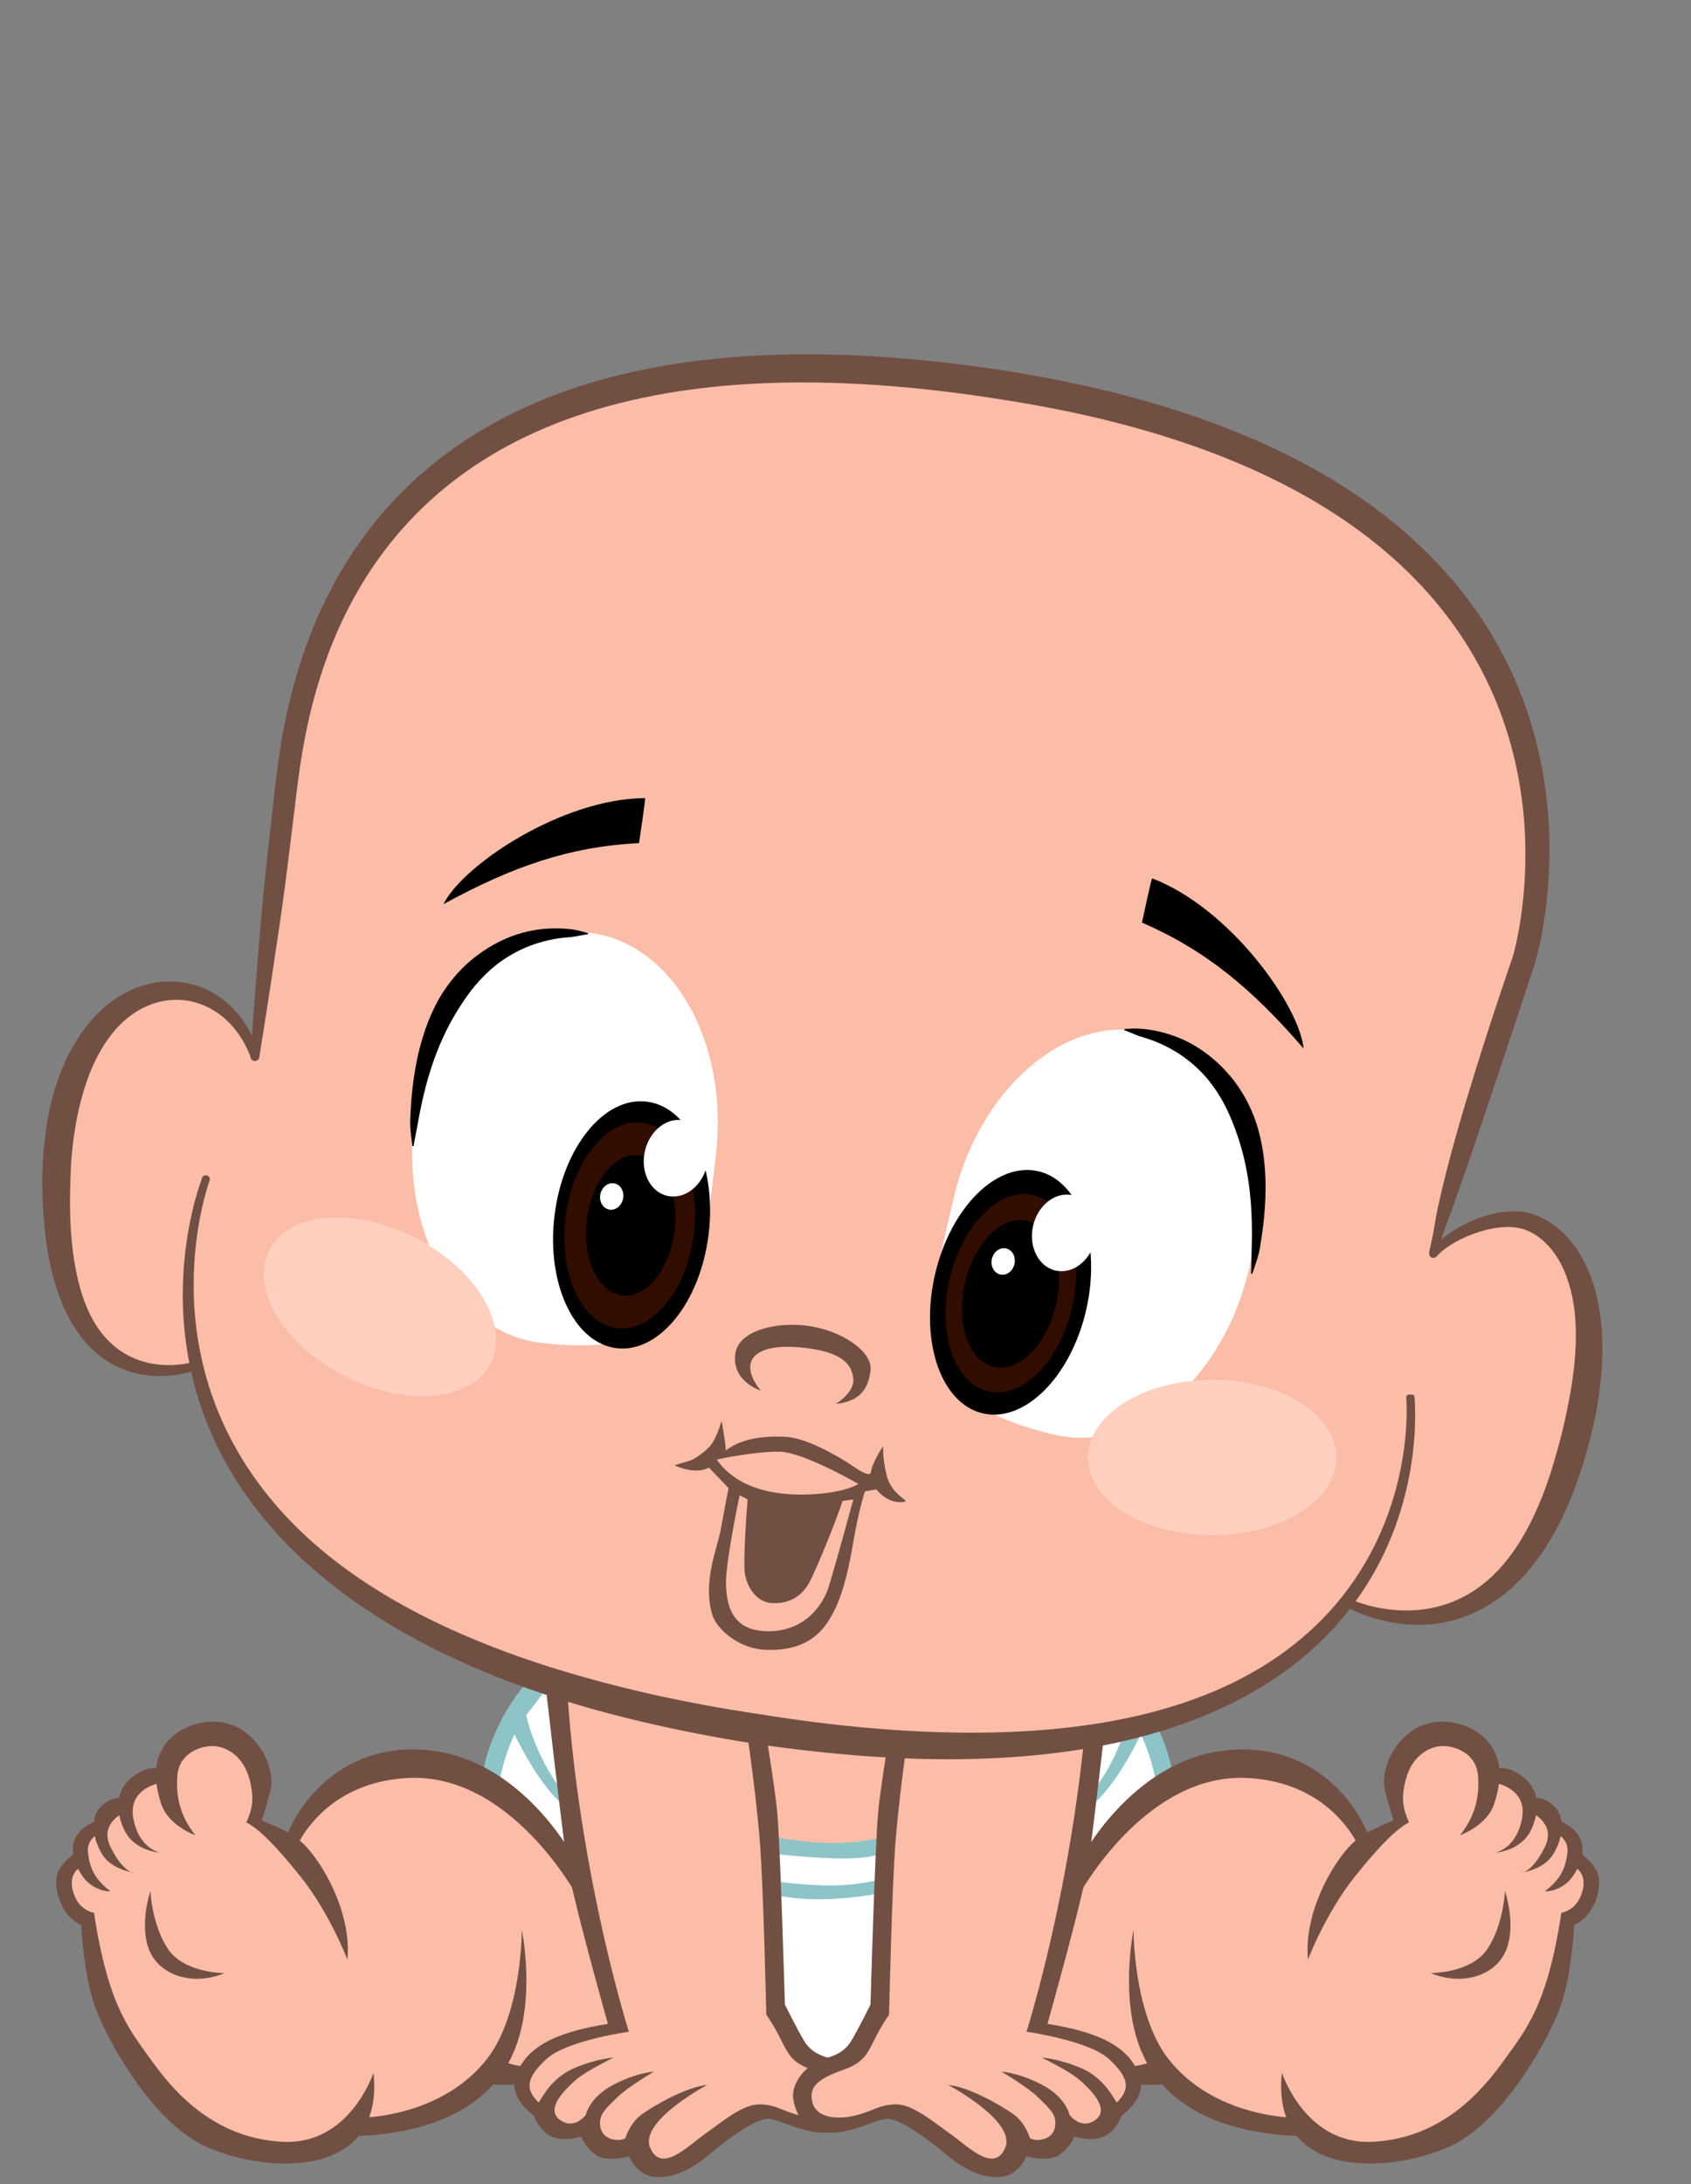 <?xml version="1.0" encoding="UTF-8" standalone="no"?>
<!DOCTYPE svg PUBLIC "-//W3C//DTD SVG 1.1//EN" "http://www.w3.org/Graphics/SVG/1.1/DTD/svg11.dtd">
<svg width="100%" height="100%" viewBox="0 0 278 359" version="1.1" xmlns="http://www.w3.org/2000/svg" xmlns:xlink="http://www.w3.org/1999/xlink" xml:space="preserve" xmlns:serif="http://www.serif.com/" style="fill-rule:evenodd;clip-rule:evenodd;stroke-linejoin:round;stroke-miterlimit:2;">
    <rect x="0" y="0" width="278" height="359" fill="#808080" stroke="none"/>
    <g id="Prancheta1" transform="matrix(0.397,0,0,0.861,-24.216,-75.987)">
        <rect x="61.051" y="88.264" width="700.128" height="416.165" style="fill:none;"/>
        <g id="Baby-Ben" serif:id="Baby Ben" transform="matrix(2.521,0,0,1.162,-679.407,-48.483)">
            <g id="Meiuca">
                <path d="M429.168,457.245C429.162,457.216 424.667,455.017 422.539,450.613C420.412,446.208 420.922,439.387 420.922,439.387C420.922,439.387 420.086,421.793 419.717,421.068C419.348,420.342 432.924,423.155 436.822,421.068C440.72,418.98 438.009,421.284 438.619,421.068C439.229,420.851 438.619,446.605 438.619,446.605C438.619,446.605 436.835,451.967 435.462,453.47C434.089,454.973 429.174,457.273 429.168,457.245Z" style="fill:white;"/>
                <path d="M417.709,401.928L419.717,415.934L419.749,421.068L438.619,421.068L440.986,406.066C440.986,406.066 417.918,402.239 417.709,401.928Z" style="fill:rgb(251,189,167);"/>
                <path d="M419.749,419.159C419.749,419.159 429.852,421.766 438.619,419.486C441.157,418.826 438.993,421.883 438.993,421.883C438.993,421.883 437.487,423.35 429.006,422.89C420.525,422.431 419.771,421.908 419.771,421.908C419.771,421.908 419.793,419.037 419.749,419.159Z" style="fill:rgb(142,196,200);"/>
                <path d="M438.618,426.326C438.683,426.318 434.553,427.563 429.006,427.405C423.459,427.247 419.309,426.438 419.749,426.423C420.19,426.408 419.749,428.714 419.749,428.714C419.749,428.714 423.589,429.793 429,429.673C434.411,429.553 438.461,428.641 438.461,428.641C438.461,428.641 438.396,426.35 438.618,426.326Z" style="fill:rgb(142,196,200);"/>
            </g>
            <g id="Meio-Corpo" serif:id="Meio Corpo" transform="matrix(-1,0,0,1,859.306,0)">
                <g id="Fralda">
                    <path d="M471.661,423.598L485.267,411.257C485.267,411.257 486.411,408.58 482.885,402.396C479.358,396.211 476.966,393.995 476.966,393.995L474.433,395.971L471.661,423.598Z" style="fill:white;"/>
                    <path d="M475.358,394.292C475.182,394.24 475.078,394.174 475.079,394.093C475.081,393.923 475.132,393.966 475.358,394.292C476.221,394.549 478.796,394.462 478.846,394.093C478.905,393.649 484.649,400.036 486.278,408.808C486.09,408.769 483.743,411.296 483.743,411.296C483.743,411.296 483.082,406.721 481.095,402.588C479.686,405.52 476.784,410.797 473.663,413.69C473.045,414.263 473.698,411.296 473.698,411.296C473.698,411.296 477.374,406.699 479.197,399.455C479.153,399.399 479.109,399.344 479.065,399.289C476.752,396.41 475.767,394.885 475.358,394.292Z" style="fill:rgb(142,196,200);"/>
                </g>
                <g id="Perna">
                    <path d="M480.081,458.672C480.053,458.742 475.468,452.817 470.825,452.002C466.182,451.187 464.187,450.51 464.187,450.51L470.825,425.08C470.825,425.08 477.898,416.306 483.827,412.41C489.756,408.515 499.414,405.818 504.028,408.066C508.643,410.314 512.176,412.043 512.176,412.043L518.032,420.875L523.71,417.495L523.515,409.748L528.708,402.396L537.124,405.321L538.984,408.922L544.184,411.875L545.15,413.825L548.889,417.36L552.513,420.492L552.457,422.701L555.09,425.762C555.09,425.762 554.152,430.631 554.222,430.634C554.292,430.638 551.484,433.006 551.484,433.006L546.727,450.188C546.727,450.188 532.908,467.495 532.827,467.571C532.747,467.647 517.572,470.754 517.572,470.881C517.572,471.007 506.533,467.055 506.533,467.055L492.173,463.822C492.173,463.822 483.984,458.486 483.963,458.42C483.942,458.354 480.109,458.602 480.081,458.672Z" style="fill:rgb(251,189,168);"/>
                    <path d="M522.593,416.722C522.399,416.157 521.904,414.47 521.229,412.021C520.452,409.195 521.913,404.669 525.561,402.056C529.21,399.444 534.703,400.302 537.706,403.347C539.114,404.775 539.775,406.423 539.957,408.14C540.45,408.066 541.777,408.056 543.712,409.468C544.949,410.37 545.756,411.583 546.05,413.035C546.729,413.037 547.797,413.271 548.975,414.393C549.689,415.074 550.069,415.97 550.19,416.953C550.273,416.992 550.359,417.033 550.447,417.076C553.203,418.425 553.865,420.408 553.581,422.32C554.33,422.885 555.809,424.171 556.251,425.75C556.762,427.575 555.825,432.348 552.264,433.914C552.271,434.294 551.807,442.322 550.029,447.282C548.25,452.243 541.351,465.143 532.924,469.726C526.577,473.177 512.466,475.624 506.683,468.542C506.677,468.553 506.671,468.561 506.663,468.566C495.786,468.072 488.774,464.778 484.593,460.084C482.927,460.288 480.392,460.079 480.392,460.079C480.392,460.079 477.484,456.988 479.146,457.101C480.095,457.165 481.285,456.877 482.131,456.618C481.753,455.938 481.418,455.24 481.124,454.527C477.567,445.905 479.893,434.714 479.893,434.714C479.893,434.714 479.844,448.49 485.594,455.879C491.776,463.824 501.743,465.238 504.96,465.488C504.244,463.531 503.96,461.13 504.247,458.21C504.264,458.041 508.018,470.095 519.2,469.521C530.382,468.947 536.967,461.406 540.667,456.247C544.368,451.088 547.852,447.163 550.171,431.9C550.167,431.9 550.167,431.899 550.172,431.898L550.171,431.9C550.258,431.9 552.205,431.543 553.185,429.507C554.131,427.54 554.032,425.695 552.787,424.68C552.557,425.129 552.296,425.553 552.024,425.939C550.262,428.438 547.319,428.474 547.514,428.325C550.234,426.247 550.88,424.353 551.162,422.011C551.325,420.664 550.65,419.8 550.048,419.31C549.81,420.391 549.356,421.46 548.773,422.374C547.514,424.346 545.038,425.02 544.092,425.211C543.855,425.316 543.717,425.321 543.712,425.276C543.712,425.276 543.853,425.259 544.092,425.211C544.743,424.921 546.135,423.869 547.505,420.985C548.756,418.351 547.185,416.684 546.012,415.871C545.869,416.579 545.63,417.321 545.289,418.091C543.632,421.831 539.321,422.011 539.321,422.011C539.321,422.011 542.784,421.423 543.712,416.374C544.418,412.533 541.397,411.152 539.91,410.71C539.767,411.831 539.482,412.95 539.126,414.029C537.94,417.621 533.507,419.169 533.507,419.169C535.774,416.344 536.785,413.223 536.475,409.358C536.164,405.493 532.321,404.339 530.258,404.533C528.196,404.727 525.551,406.308 524.595,410.08C523.735,413.475 524.275,414.986 525.131,417.05C523.103,418.112 520.37,420.807 516.325,425.854C511.398,432.001 508.547,439.618 508.543,439.571C507.823,431.772 512.76,423.41 515.884,420.463C516.045,420.311 516.208,420.165 516.373,420.027C514.703,417.068 509.679,410.322 498.592,409.756C481.703,408.892 470.825,429.147 470.825,429.147C470.825,429.147 471.844,421.827 471.915,421.851C471.986,421.875 479.561,408.072 493.055,405.523C506.358,403.011 515.021,411.073 518.302,418.713C519.971,417.813 521.289,417.325 522.593,416.722ZM528.729,441.812C528.729,441.812 535.443,441.836 538.075,437.766C540.707,433.696 540.903,428.325 540.903,428.325C540.903,428.325 542.811,433.865 541.078,438.069C539.345,442.272 533.851,443.951 528.729,441.812Z" style="fill:rgb(114,79,67);"/>
                </g>
                <g id="Braço">
                    <path d="M474.285,394.093C474.383,394.136 472.28,419.283 468.846,431.894C465.413,444.504 463.822,450.958 463.876,450.946C463.931,450.934 474.977,453.407 476.847,455.913C478.716,458.419 480.907,460.498 479.839,462.999C478.77,465.5 475.849,465.366 475.849,465.366C475.849,465.366 476.667,466.857 473.664,467.431C470.661,468.006 468.748,466.928 468.748,466.928C468.748,466.928 469.718,469.513 467.048,470.543C464.378,471.573 461.249,470.416 461.249,470.416C461.249,470.416 462.258,472.264 459.184,473.299C456.11,474.334 454.824,474.527 449.162,469.992C443.5,465.457 443.216,463.998 440.584,464.379C437.952,464.761 437.897,465.462 435.238,466.292C432.578,467.121 427.035,467.453 426,463.79C424.965,460.128 425.821,458.128 429.006,457.353C432.191,456.578 433.87,457.589 434.796,455.186C435.723,452.782 438.535,448.295 438.535,448.295C438.535,448.295 438.835,427.793 439.112,419.007C439.39,410.221 442.088,396.448 442.088,396.448C442.088,396.448 474.187,394.051 474.285,394.093Z" style="fill:rgb(251,189,168);"/>
                    <path d="M449.449,460.182C449.449,460.182 460.628,466.104 458.821,470.476C457.014,474.848 452.567,470.159 449.742,468.178C446.917,466.197 443.547,463.268 440.718,463.373C437.89,463.478 437.066,464.535 434.052,465.234C431.039,465.933 427.739,465.564 427.126,462.979C426.641,460.934 427.346,459.41 432.034,457.769C435.194,456.663 435.951,455.554 437.252,452.904C438.553,450.253 439.704,448.69 439.732,448.66C439.76,448.629 440.165,428.023 440.82,419.896C441.476,411.769 443.517,396.722 444.305,395.005C444.179,394.897 440.946,395.649 440.946,395.649C440.946,395.649 438.445,409.894 437.932,415.524C437.42,421.155 436.682,446.976 436.682,446.976C436.682,446.976 434.511,451.376 433.423,453.102C432.335,454.828 430.603,455.482 429.006,455.87C427.41,456.258 423.262,459.135 424.068,462.94C424.916,466.939 427.807,468.477 431.599,467.931C435.39,467.385 438.294,465.538 439.732,465.753C442.359,466.148 446.917,469.744 449.76,472.124C452.602,474.505 456.886,476.241 459.672,474.827C461.606,473.845 462.25,471.92 462.25,471.92C462.25,471.92 466.02,472.967 467.816,471.61C469.613,470.253 470.146,468.668 470.146,468.668C470.146,468.668 473.234,469.677 475.293,468.513C477.245,467.41 477.929,465.222 477.929,465.222C477.929,465.222 481.91,462.466 480.984,459.143C479.529,453.921 474.217,451.503 465.759,450.149C465.849,449.724 471.744,429.044 472.591,422.989C473.439,416.934 476.055,394.093 476.055,394.093L472.483,394.093C472.483,394.093 472.092,405.618 469.072,422.66C466.051,439.701 462.313,451.44 462.313,451.44C462.313,451.44 472.582,452.872 475.888,455.955C479.195,459.039 479.38,460.894 477.127,463.076C476.55,462.247 475.026,459.034 471.332,457.441C467.638,455.848 464.82,455.686 464.82,455.686C464.82,455.686 469.316,457.89 470.896,459.251C472.476,460.612 476.142,463.994 473.714,465.855C471.287,467.717 469.375,465.089 469.375,465.089C469.375,465.089 468.831,462.231 464.873,460.162C460.914,458.093 458.193,458.007 458.193,458.007C458.193,458.007 462.382,460.42 464.234,462.233C466.086,464.046 467.122,464.938 467.052,466.585C466.983,468.231 465.851,469.211 464.041,469.225C463.407,469.23 462.888,468.941 462.888,468.941C462.888,468.941 462.156,466.434 460.188,465.011C458.221,463.589 452.833,460.482 449.449,460.182Z" style="fill:rgb(114,79,67);"/>
                </g>
            </g>
            <g id="Meio-Corpo1" serif:id="Meio Corpo">
                <g id="Fralda1" serif:id="Fralda">
                    <path d="M471.661,423.598L485.267,411.257C485.267,411.257 486.411,408.58 482.885,402.396C479.358,396.211 476.966,393.995 476.966,393.995L474.433,395.971L471.661,423.598Z" style="fill:white;"/>
                    <path d="M475.358,394.292C475.182,394.24 475.078,394.174 475.079,394.093C475.081,393.923 475.132,393.966 475.358,394.292C476.221,394.549 478.796,394.462 478.846,394.093C478.905,393.649 484.649,400.036 486.278,408.808C486.09,408.769 483.743,411.296 483.743,411.296C483.743,411.296 483.082,406.721 481.095,402.588C479.686,405.52 476.784,410.797 473.663,413.69C473.045,414.263 473.698,411.296 473.698,411.296C473.698,411.296 477.374,406.699 479.197,399.455C479.153,399.399 479.109,399.344 479.065,399.289C476.752,396.41 475.767,394.885 475.358,394.292Z" style="fill:rgb(142,196,200);"/>
                </g>
                <g id="Perna1" serif:id="Perna">
                    <path d="M480.081,458.672C480.053,458.742 475.468,452.817 470.825,452.002C466.182,451.187 464.187,450.51 464.187,450.51L470.825,425.08C470.825,425.08 477.898,416.306 483.827,412.41C489.756,408.515 499.414,405.818 504.028,408.066C508.643,410.314 512.176,412.043 512.176,412.043L518.032,420.875L523.71,417.495L523.515,409.748L528.708,402.396L537.124,405.321L538.984,408.922L544.184,411.875L545.15,413.825L548.889,417.36L552.513,420.492L552.457,422.701L555.09,425.762C555.09,425.762 554.152,430.631 554.222,430.634C554.292,430.638 551.484,433.006 551.484,433.006L546.727,450.188C546.727,450.188 532.908,467.495 532.827,467.571C532.747,467.647 517.572,470.754 517.572,470.881C517.572,471.007 506.533,467.055 506.533,467.055L492.173,463.822C492.173,463.822 483.984,458.486 483.963,458.42C483.942,458.354 480.109,458.602 480.081,458.672Z" style="fill:rgb(251,189,168);"/>
                    <path d="M522.593,416.722C522.399,416.157 521.904,414.47 521.229,412.021C520.452,409.195 521.913,404.669 525.561,402.056C529.21,399.444 534.703,400.302 537.706,403.347C539.114,404.775 539.775,406.423 539.957,408.14C540.45,408.066 541.777,408.056 543.712,409.468C544.949,410.37 545.756,411.583 546.05,413.035C546.729,413.037 547.797,413.271 548.975,414.393C549.689,415.074 550.069,415.97 550.19,416.953C550.273,416.992 550.359,417.033 550.447,417.076C553.203,418.425 553.865,420.408 553.581,422.32C554.33,422.885 555.809,424.171 556.251,425.75C556.762,427.575 555.825,432.348 552.264,433.914C552.271,434.294 551.807,442.322 550.029,447.282C548.25,452.243 541.351,465.143 532.924,469.726C526.577,473.177 512.466,475.624 506.683,468.542C506.677,468.553 506.671,468.561 506.663,468.566C495.786,468.072 488.774,464.778 484.593,460.084C482.927,460.288 480.392,460.079 480.392,460.079C480.392,460.079 477.484,456.988 479.146,457.101C480.095,457.165 481.285,456.877 482.131,456.618C481.753,455.938 481.418,455.24 481.124,454.527C477.567,445.905 479.893,434.714 479.893,434.714C479.893,434.714 479.844,448.49 485.594,455.879C491.776,463.824 501.743,465.238 504.96,465.488C504.244,463.531 503.96,461.13 504.247,458.21C504.264,458.041 508.018,470.095 519.2,469.521C530.382,468.947 536.967,461.406 540.667,456.247C544.368,451.088 547.852,447.163 550.171,431.9C550.167,431.9 550.167,431.899 550.172,431.898L550.171,431.9C550.258,431.9 552.205,431.543 553.185,429.507C554.131,427.54 554.032,425.695 552.787,424.68C552.557,425.129 552.296,425.553 552.024,425.939C550.262,428.438 547.319,428.474 547.514,428.325C550.234,426.247 550.88,424.353 551.162,422.011C551.325,420.664 550.65,419.8 550.048,419.31C549.81,420.391 549.356,421.46 548.773,422.374C547.514,424.346 545.038,425.02 544.092,425.211C543.855,425.316 543.717,425.321 543.712,425.276C543.712,425.276 543.853,425.259 544.092,425.211C544.743,424.921 546.135,423.869 547.505,420.985C548.756,418.351 547.185,416.684 546.012,415.871C545.869,416.579 545.63,417.321 545.289,418.091C543.632,421.831 539.321,422.011 539.321,422.011C539.321,422.011 542.784,421.423 543.712,416.374C544.418,412.533 541.397,411.152 539.91,410.71C539.767,411.831 539.482,412.95 539.126,414.029C537.94,417.621 533.507,419.169 533.507,419.169C535.774,416.344 536.785,413.223 536.475,409.358C536.164,405.493 532.321,404.339 530.258,404.533C528.196,404.727 525.551,406.308 524.595,410.08C523.735,413.475 524.275,414.986 525.131,417.05C523.103,418.112 520.37,420.807 516.325,425.854C511.398,432.001 508.547,439.618 508.543,439.571C507.823,431.772 512.76,423.41 515.884,420.463C516.045,420.311 516.208,420.165 516.373,420.027C514.703,417.068 509.679,410.322 498.592,409.756C481.703,408.892 470.825,429.147 470.825,429.147C470.825,429.147 471.844,421.827 471.915,421.851C471.986,421.875 479.561,408.072 493.055,405.523C506.358,403.011 515.021,411.073 518.302,418.713C519.971,417.813 521.289,417.325 522.593,416.722ZM528.729,441.812C528.729,441.812 535.443,441.836 538.075,437.766C540.707,433.696 540.903,428.325 540.903,428.325C540.903,428.325 542.811,433.865 541.078,438.069C539.345,442.272 533.851,443.951 528.729,441.812Z" style="fill:rgb(114,79,67);"/>
                </g>
                <g id="Braço1" serif:id="Braço">
                    <path d="M474.285,394.093C474.383,394.136 472.28,419.283 468.846,431.894C465.413,444.504 463.822,450.958 463.876,450.946C463.931,450.934 474.977,453.407 476.847,455.913C478.716,458.419 480.907,460.498 479.839,462.999C478.77,465.5 475.849,465.366 475.849,465.366C475.849,465.366 476.667,466.857 473.664,467.431C470.661,468.006 468.748,466.928 468.748,466.928C468.748,466.928 469.718,469.513 467.048,470.543C464.378,471.573 461.249,470.416 461.249,470.416C461.249,470.416 462.258,472.264 459.184,473.299C456.11,474.334 454.824,474.527 449.162,469.992C443.5,465.457 443.216,463.998 440.584,464.379C437.952,464.761 437.897,465.462 435.238,466.292C432.578,467.121 427.035,467.453 426,463.79C424.965,460.128 425.821,458.128 429.006,457.353C432.191,456.578 433.87,457.589 434.796,455.186C435.723,452.782 438.535,448.295 438.535,448.295C438.535,448.295 438.835,427.793 439.112,419.007C439.39,410.221 442.088,396.448 442.088,396.448C442.088,396.448 474.187,394.051 474.285,394.093Z" style="fill:rgb(251,189,168);"/>
                    <path d="M449.449,460.182C449.449,460.182 460.628,466.104 458.821,470.476C457.014,474.848 452.567,470.159 449.742,468.178C446.917,466.197 443.547,463.268 440.718,463.373C437.89,463.478 437.066,464.535 434.052,465.234C431.039,465.933 427.739,465.564 427.126,462.979C426.641,460.934 427.346,459.41 432.034,457.769C435.194,456.663 435.951,455.554 437.252,452.904C438.553,450.253 439.704,448.69 439.732,448.66C439.76,448.629 440.165,428.023 440.82,419.896C441.476,411.769 443.517,396.722 444.305,395.005C444.179,394.897 440.946,395.649 440.946,395.649C440.946,395.649 438.445,409.894 437.932,415.524C437.42,421.155 436.682,446.976 436.682,446.976C436.682,446.976 434.511,451.376 433.423,453.102C432.335,454.828 430.603,455.482 429.006,455.87C427.41,456.258 423.262,459.135 424.068,462.94C424.916,466.939 427.807,468.477 431.599,467.931C435.39,467.385 438.294,465.538 439.732,465.753C442.359,466.148 446.917,469.744 449.76,472.124C452.602,474.505 456.886,476.241 459.672,474.827C461.606,473.845 462.25,471.92 462.25,471.92C462.25,471.92 466.02,472.967 467.816,471.61C469.613,470.253 470.146,468.668 470.146,468.668C470.146,468.668 473.234,469.677 475.293,468.513C477.245,467.41 477.929,465.222 477.929,465.222C477.929,465.222 481.91,462.466 480.984,459.143C479.529,453.921 474.217,451.503 465.759,450.149C465.849,449.724 471.744,429.044 472.591,422.989C473.439,416.934 476.055,394.093 476.055,394.093L472.483,394.093C472.483,394.093 472.092,405.618 469.072,422.66C466.051,439.701 462.313,451.44 462.313,451.44C462.313,451.44 472.582,452.872 475.888,455.955C479.195,459.039 479.38,460.894 477.127,463.076C476.55,462.247 475.026,459.034 471.332,457.441C467.638,455.848 464.82,455.686 464.82,455.686C464.82,455.686 469.316,457.89 470.896,459.251C472.476,460.612 476.142,463.994 473.714,465.855C471.287,467.717 469.375,465.089 469.375,465.089C469.375,465.089 468.831,462.231 464.873,460.162C460.914,458.093 458.193,458.007 458.193,458.007C458.193,458.007 462.382,460.42 464.234,462.233C466.086,464.046 467.122,464.938 467.052,466.585C466.983,468.231 465.851,469.211 464.041,469.225C463.407,469.23 462.888,468.941 462.888,468.941C462.888,468.941 462.156,466.434 460.188,465.011C458.221,463.589 452.833,460.482 449.449,460.182Z" style="fill:rgb(114,79,67);"/>
                </g>
            </g>
            <g id="Cabeça" transform="matrix(0.755,0,0,0.755,136.393,78.899)">
                <g>
                    <path d="M263.519,280.53C262.702,277.74 259.914,267.621 248.38,266.298C234.984,264.76 224.556,279.468 221.513,300C218.469,320.532 222.78,344.504 238.221,349.598C243.943,351.486 248.324,350.315 251.457,348.374C256.644,379.684 283.327,414.732 371.04,428.928C397.33,433.183 417.177,432.814 434.8,431.242C468.139,428.267 489.579,418.229 500.95,399.608C503.686,402.95 517.655,404.544 527.49,399.124C539.705,392.391 547.468,376.074 551.259,363.677C555.05,351.281 556.959,333.594 549.71,324.128C543.132,315.538 527.716,314.523 520.141,323.776C524.936,302.996 529.586,292.905 533.979,277.833C543.165,246.323 568.067,161.727 429.868,135.917C301.507,111.945 276.718,185.219 271.094,218.516C266.738,244.31 267.26,263.017 263.519,280.53Z" style="fill:rgb(251,189,168);"/>
                    <g transform="matrix(1.997,0.454,-0.401,1.763,-273.99,-446.648)">
                        <path d="M426.741,300C435.645,300 442.873,311.13 442.873,324.838C442.873,338.546 435.645,349.676 426.741,349.676C409.446,349.676 410.609,338.546 410.609,324.838C410.609,311.13 417.838,300 426.741,300Z" style="fill:white;"/>
                    </g>
                    <g transform="matrix(1.021,0.232,-0.241,1.061,70.795,-111.112)">
                        <ellipse cx="426.741" cy="324.838" rx="16.132" ry="24.838"/>
                    </g>
                    <g transform="matrix(0.827,0.188,-0.195,0.86,138.691,-26.828)">
                        <ellipse cx="426.741" cy="324.838" rx="16.132" ry="24.838" style="fill:rgb(49,12,0);"/>
                    </g>
                    <g transform="matrix(0.615,0.14,-0.145,0.64,212.849,65.229)">
                        <ellipse cx="426.741" cy="324.838" rx="16.132" ry="24.838"/>
                    </g>
                    <g transform="matrix(0.419,0.095,-0.075,0.33,285.429,171.879)">
                        <ellipse cx="426.741" cy="324.838" rx="16.132" ry="24.838" style="fill:white;"/>
                    </g>
                    <g transform="matrix(0.152,0.035,-0.026,0.114,370.185,273.869)">
                        <ellipse cx="426.741" cy="324.838" rx="16.132" ry="24.838" style="fill:white;"/>
                    </g>
                    <g transform="matrix(-5.55112e-17,1.047,-1.088,2.77556e-17,825.511,-78.318)">
                        <ellipse cx="426.741" cy="324.838" rx="16.132" ry="24.838" style="fill:rgb(255,208,192);"/>
                    </g>
                    <g transform="matrix(-2.033,-0.249,-0.219,1.795,1269.97,-177.903)">
                        <path d="M426.741,300C435.645,300 442.873,311.13 442.873,324.838C442.873,338.546 435.645,349.676 426.741,349.676C409.446,349.676 410.609,338.546 410.609,324.838C410.609,311.13 417.838,300 426.741,300Z" style="fill:white;"/>
                    </g>
                    <g transform="matrix(-1.039,-0.127,-0.132,1.08,832.016,21.247)">
                        <ellipse cx="426.741" cy="324.838" rx="16.132" ry="24.838"/>
                    </g>
                    <g transform="matrix(-0.866,-0.106,-0.11,0.9,750.646,70.873)">
                        <ellipse cx="426.741" cy="324.838" rx="16.132" ry="24.838" style="fill:rgb(49,12,0);"/>
                    </g>
                    <g transform="matrix(-0.591,-0.072,-0.075,0.614,622.137,149.248)">
                        <ellipse cx="426.741" cy="324.838" rx="16.132" ry="24.838"/>
                    </g>
                    <g transform="matrix(0.477,-0.932,0.969,0.496,-227.32,572.318)">
                        <ellipse cx="426.741" cy="324.838" rx="16.132" ry="24.838" style="fill:rgb(255,208,192);"/>
                    </g>
                    <path d="M516.101,355.438C516.101,355.395 516.097,355.351 516.089,355.307C516.087,355.297 516.083,355.286 516.077,355.275C515.977,354.798 515.647,354.731 515.3,354.835C514.795,354.698 514.245,354.779 514.308,355.6C514.316,355.703 514.334,355.921 514.35,356.244C514.406,357.342 514.459,359.64 514.218,362.769C513.276,374.995 507.878,399.986 480.655,415.355C466.392,423.408 446.155,428.658 417.497,428.355C404.712,428.219 390.257,427.029 373.908,424.385C356.518,421.821 341.537,418.31 328.592,414.255C299.749,405.22 281.137,393.112 269.411,380.024C239.446,346.581 254.022,308.054 254.021,307.992C254.021,307.495 253.617,307.092 253.12,307.092C252.623,307.092 252.219,307.495 252.219,307.992C252.218,308.056 236.55,347.249 266.455,382.597C278.231,396.515 297.009,409.999 326.735,419.978C339.875,424.388 355.182,428.023 372.922,430.835C389.663,433.251 404.447,434.302 417.504,434.128C447.22,433.733 467.992,427.349 482.534,418.574C510.437,401.736 515.444,375.659 516.137,362.895C516.313,359.654 516.217,357.279 516.149,356.144C516.129,355.803 516.113,355.572 516.104,355.463L516.101,355.438Z" style="fill:rgb(114,79,67);"/>
                    <path d="M264.765,281.362C264.765,281.362 266.853,268.486 269.167,252.656C269.577,249.856 269.979,246.963 270.363,244.031C271.247,237.278 272.054,230.325 272.861,223.873C274.89,207.442 280.715,164.049 326.896,144.493C349.534,134.907 381.739,130.999 427.751,138.519C469.737,145.198 496.454,158.72 513.273,174.481C551.548,210.346 538.006,257.74 537.48,259.518C537.17,260.413 530.485,279.668 525.391,297.517C523.735,303.318 522.293,308.969 521.242,313.786C520.657,316.461 520.34,318.882 519.931,320.9C519.734,321.874 519.496,322.743 519.335,323.521C519.227,324.042 519.562,324.552 520.082,324.661C520.603,324.769 521.114,324.434 521.222,323.914C521.381,323.156 521.541,322.29 521.809,321.358C522.139,320.207 522.619,318.972 523.106,317.609C523.487,316.543 523.917,315.434 524.335,314.248C525.753,310.223 527.4,305.595 529.044,300.738C535.278,282.324 542.24,261.121 542.24,261.121C542.247,261.102 542.253,261.082 542.259,261.063C542.259,261.063 558.635,209.398 517.336,170.174C499.98,153.69 472.327,139.401 428.756,132.287C381.182,124.727 347.908,129.033 324.592,139.109C275.984,160.116 270.075,205.941 268.112,223.311C267.392,229.777 266.573,236.732 265.885,243.51C265.586,246.454 265.316,249.362 265.075,252.183C263.715,268.125 262.85,281.144 262.85,281.144C262.79,281.672 263.17,282.15 263.698,282.21C264.227,282.271 264.705,281.891 264.765,281.362Z" style="fill:rgb(114,79,67);"/>
                    <path d="M500.508,400.617C500.508,400.617 505.997,403.939 513.716,404.728C519.69,405.34 526.942,404.401 534.019,399.445C538.756,396.127 543.403,390.966 547.449,383.176C549.35,379.515 551.074,375.246 552.646,370.317C554.15,365.314 555.283,360.736 555.967,356.532C557.401,347.719 557.183,340.587 556.066,334.934C553.673,322.825 547.114,317.184 541.636,315.479C538.004,314.372 533.442,315.022 529.296,316.707C525.068,318.425 521.294,321.103 519.485,323.575C519.168,323.971 519.232,324.55 519.629,324.867C520.025,325.184 520.604,325.12 520.921,324.724C522.731,322.652 526.339,320.592 530.251,319.371C533.749,318.278 537.507,317.88 540.398,319.023C544.761,320.717 549.413,325.848 550.807,335.82C551.533,341.018 551.29,347.468 549.817,355.465C549.086,359.435 548.111,363.791 546.696,368.536C545.4,373.166 543.906,377.173 542.302,380.656C539.041,387.737 535.281,392.583 531.286,395.812C517.43,407.015 501.391,399.005 501.391,399.005C500.946,398.761 500.387,398.925 500.143,399.37C499.9,399.814 500.063,400.374 500.508,400.617Z" style="fill:rgb(114,79,67);"/>
                    <path d="M480.825,328.445C480.832,328.434 480.838,328.421 480.842,328.406C480.873,328.31 480.933,328.111 481.029,327.816C481.29,327.024 481.858,325.631 482.315,323.647C482.445,323.08 482.523,322.463 482.63,321.813C483.343,317.461 484.033,311.495 483.506,305.156C483.29,302.56 482.857,299.916 482.148,297.313C481.847,296.205 481.487,295.107 481.057,294.033C479.853,291.027 478.229,288.147 476.088,285.599C471.777,280.47 465.585,276.002 456.637,275.202C455.489,275.099 454.362,275.185 453.134,275.254C453.048,275.242 452.968,275.302 452.955,275.389C452.943,275.475 453.004,275.555 453.09,275.567C454.181,275.952 455.128,276.419 456.151,276.785C456.835,277.029 457.527,277.188 458.186,277.415C463.406,279.212 467.275,281.986 470.26,285.223C471.663,286.744 472.828,288.385 473.853,290.091C474.839,291.734 475.649,293.451 476.364,295.197C476.851,296.386 477.296,297.585 477.697,298.793C478.751,301.965 479.486,305.182 479.952,308.302C480.909,314.707 480.75,320.582 480.634,324.318C480.578,326.11 480.6,327.377 480.554,327.999C480.54,328.183 480.525,328.305 480.518,328.365C480.492,328.589 480.813,328.504 480.816,328.495C480.822,328.478 480.825,328.461 480.825,328.445Z"/>
                    <g transform="matrix(-0.978,-0.207,-0.207,0.978,836.283,78.944)">
                        <path d="M480.825,328.445C480.825,328.461 480.822,328.478 480.816,328.495C480.813,328.504 480.492,328.589 480.518,328.365C480.525,328.305 480.54,328.183 480.554,327.999C480.6,327.377 480.578,326.11 480.634,324.318C480.75,320.582 480.909,314.707 479.952,308.302C479.486,305.182 478.751,301.965 477.697,298.793C477.296,297.585 476.851,296.386 476.364,295.197C475.649,293.451 474.839,291.734 473.853,290.091C472.828,288.385 471.663,286.744 470.26,285.223C467.275,281.986 463.406,279.211 458.186,277.415C457.527,277.188 456.835,277.029 456.151,276.785C455.128,276.419 454.181,275.952 453.09,275.567C453.004,275.555 452.943,275.475 452.955,275.389C452.968,275.302 453.048,275.242 453.134,275.254C454.362,275.185 455.489,275.099 456.638,275.202C465.585,276.002 471.777,280.47 476.088,285.599C478.229,288.147 479.853,291.027 481.057,294.033C481.487,295.107 481.847,296.205 482.148,297.313C482.857,299.915 483.29,302.56 483.506,305.156C484.033,311.495 483.343,317.461 482.63,321.812C482.523,322.463 482.445,323.08 482.315,323.647C481.858,325.631 481.29,327.024 481.029,327.816C480.933,328.111 480.873,328.31 480.842,328.406C480.838,328.421 480.832,328.434 480.825,328.445Z"/>
                    </g>
                    <path d="M250.486,347.694C250.486,347.694 238.35,351.466 230.442,341.392C227.769,337.987 225.675,333.004 224.517,325.801C223.748,321.025 223.389,315.301 223.664,308.421C223.781,301.543 224.694,295.66 226.003,290.653C228.895,279.59 234.17,272.96 240.255,270.291C249.149,266.39 259.047,270.918 262.932,281.521C263.086,282.004 263.603,282.272 264.086,282.118C264.57,281.964 264.837,281.446 264.684,280.963C261.169,268.027 249.451,262.225 238.588,266.085C231.164,268.723 223.873,275.998 220.073,289.012C218.497,294.411 217.652,300.846 217.534,308.321C217.587,315.666 218.202,321.761 219.329,326.798C221.141,334.898 224.094,340.338 227.438,343.953C237.491,354.821 251.103,349.426 251.103,349.426C251.581,349.255 251.831,348.729 251.661,348.251C251.49,347.773 250.964,347.524 250.486,347.694Z" style="fill:rgb(114,79,67);"/>
                    <g transform="matrix(1,0,0,1,-1,0)">
                        <path d="M374.86,353.927C374.86,353.927 368.515,351.968 369.313,345.949C369.96,341.071 377.612,338.939 384.82,339.802C392.028,340.665 399.27,345.262 398.742,349.564C398.214,353.867 396.194,356.288 391.222,356.823C391.149,356.809 395.249,354.444 395,351.405C394.686,347.585 391.524,345.441 384.403,344.627C376.43,343.716 372.985,345.637 372.606,348.302C372.227,350.968 374.86,353.927 374.86,353.927Z" style="fill:rgb(114,79,67);"/>
                    </g>
                    <g transform="matrix(1,0,0,1,-1,0)">
                        <path d="M366.352,360.545C364.979,364.765 364.242,365.971 361.977,367.667C359.507,369.518 359.771,368.945 356.131,370.193C356.066,370.215 360.693,372.381 363.572,370.672C363.73,370.807 367.853,375.148 367.853,375.148C367.853,375.148 367.1,378.993 366.156,384.162C365.417,388.21 362.15,395.592 364.327,402.734C365.256,405.782 370.025,410.098 375.889,410.331C385.321,410.705 388.685,405.949 390.599,402.312C392.513,398.675 393.767,394.081 395,386.864C396.233,379.646 397.518,375.862 397.518,375.862L400,375.425C400,375.425 402.654,378.975 406.365,378.055C406.774,377.706 403.187,376.356 402.227,372.295C401.268,368.234 401.512,366.016 401.512,366.016C401.512,366.016 399.126,369.357 398.769,371.95C398.569,371.873 398.485,372.835 395,370.431C391.515,368.028 384.792,364.278 380.485,364.007C376.177,363.736 370.845,364.141 367.205,367C367.454,366.805 366.35,360.494 366.352,360.545ZM392.644,377.968C392.66,377.917 395,377.62 395,377.62C395,377.62 391.611,390.166 389.662,396.561C388.391,400.734 384.313,406.337 376.43,406.297C368.547,406.257 367.382,400.572 367.295,395.897C367.208,391.222 370.265,376.697 370.265,376.697L372,377.611C372,377.611 370.906,391.07 371.438,393.933C371.97,396.796 373.949,399.914 377.128,400.147C380.306,400.38 383.75,399.365 385.9,394.776C388.049,390.187 391.593,381.328 392.644,377.968ZM365.278,368.966C365.213,368.89 373.862,367.091 379.046,367.227C384.23,367.362 396.107,374.248 396.107,374.248C396.107,374.248 393.261,376.206 385.415,376.52C370.553,377.115 366.285,370.159 365.278,368.966Z" style="fill:rgb(114,79,67);"/>
                    </g>
                    <g transform="matrix(0.419,0.095,-0.075,0.33,200.969,155.63)">
                        <ellipse cx="426.741" cy="324.838" rx="16.132" ry="24.838" style="fill:white;"/>
                    </g>
                    <g transform="matrix(0.152,0.035,-0.026,0.114,285.016,259.725)">
                        <ellipse cx="426.741" cy="324.838" rx="16.132" ry="24.838" style="fill:white;"/>
                    </g>
                    <g transform="matrix(1,0.022,-0.022,1,5.589,-9.838)">
                        <path d="M492.504,278.502C481.071,265.824 470.804,257.629 456.753,251.888C456.753,251.888 458.607,242.169 458.749,242.22C475.743,248.281 491.303,269 492.504,278.502Z"/>
                    </g>
                    <g transform="matrix(-0.944,-0.331,-0.331,0.944,861.929,148.206)">
                        <path d="M492.504,278.502C481.071,265.824 470.804,257.629 456.753,251.888C456.753,251.888 458.607,242.169 458.749,242.22C475.743,248.281 491.303,269 492.504,278.502Z"/>
                    </g>
                </g>
            </g>
        </g>
    </g>
</svg>
